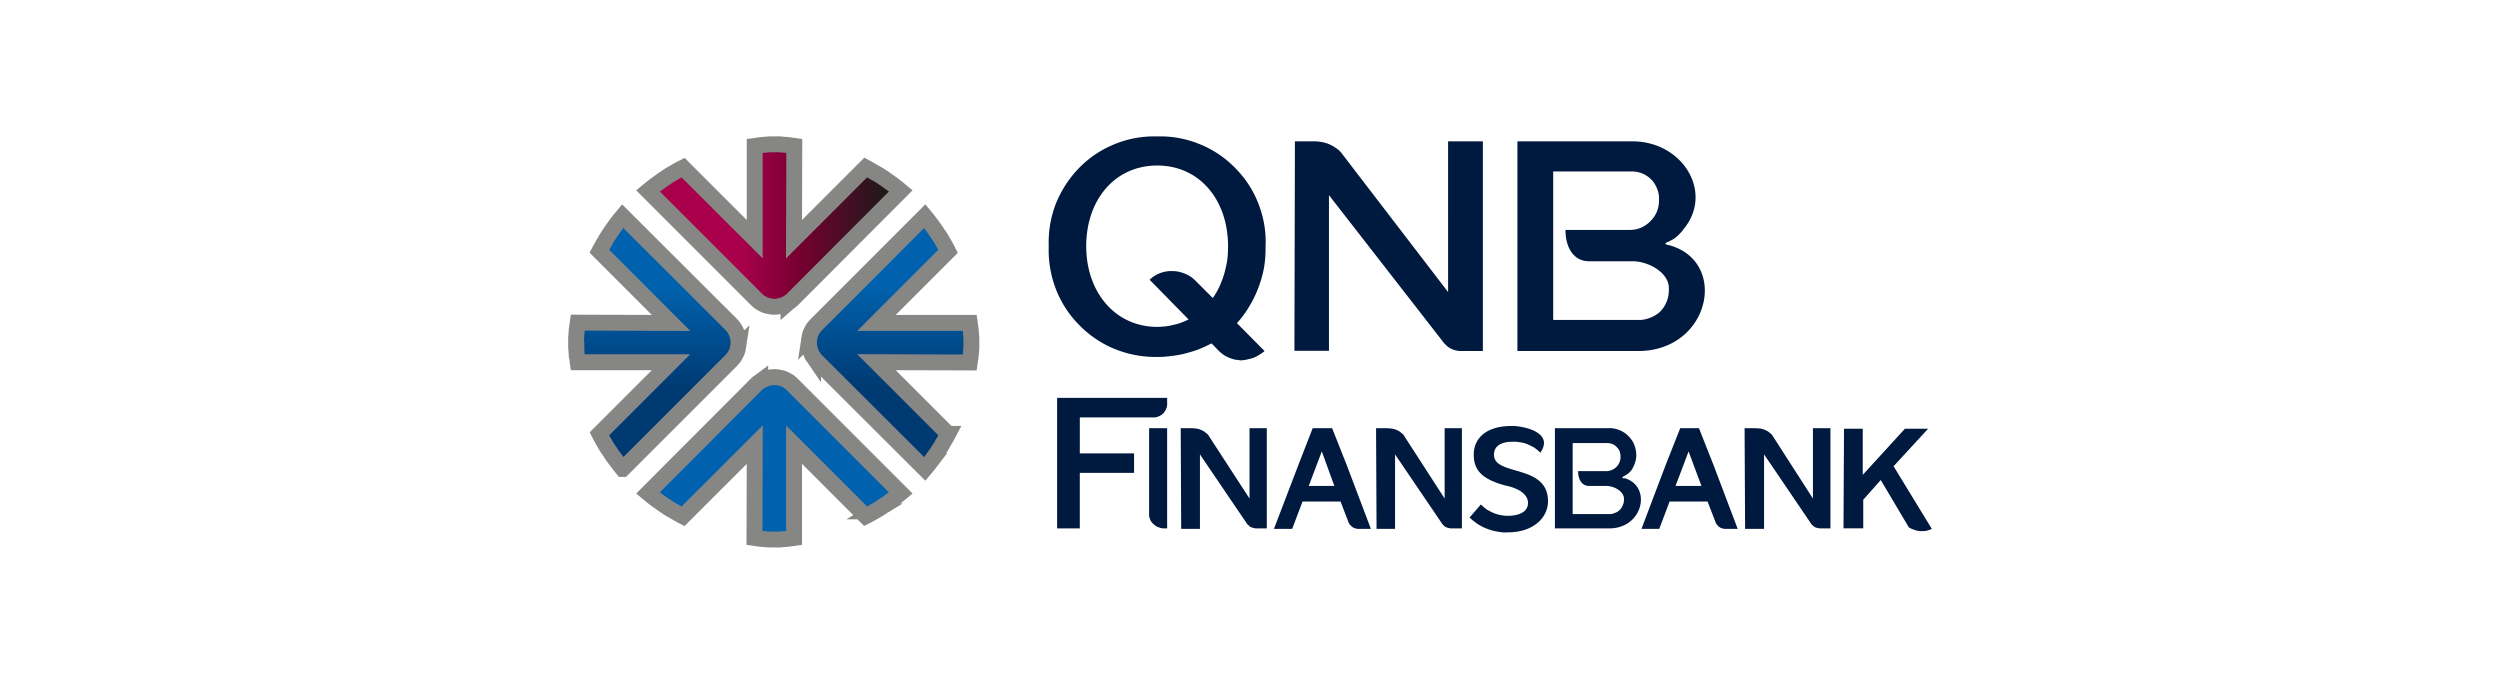 <svg width="110" height="30" fill="none" xmlns="http://www.w3.org/2000/svg">
    <path fill-rule="evenodd" clip-rule="evenodd" d="M74.049 10.116a.57.57 0 0 1-.13.152.864.864 0 0 1-.142.141c-.054.043-.108.087-.162.12-.055.032-.12.065-.185.097-.315.13-.076.13.13.196 2.496.814 1.628 4.623-1.476 4.623h-5.318V6.22h5.069c2.214 0 3.603 2.279 2.214 3.896ZM56.976 6.22h.944c.109.01.206.021.304.043.098.022.195.054.293.098.087.043.174.087.26.152.087.054.163.119.228.195l4.711 6.143V6.22h1.53v9.225h-.977a.968.968 0 0 1-.455-.12.674.674 0 0 1-.196-.151.897.897 0 0 1-.163-.185l-4.981-6.403v6.848h-1.52l.022-9.214Zm-4.2.119a4.561 4.561 0 0 1 1.573 1.053 4.54 4.54 0 0 1 1.031 1.595c.228.597.337 1.227.304 1.867a5.08 5.08 0 0 1-.065.912 4.91 4.91 0 0 1-.25.89 4.822 4.822 0 0 1-.401.825c-.152.26-.337.51-.543.738l1.216 1.226c-.076.065-.152.12-.228.163a1.37 1.37 0 0 1-.25.13c-.086.033-.184.055-.271.076a2.523 2.523 0 0 1-.282.044l-.26-.033a1.636 1.636 0 0 1-.488-.195 3.44 3.44 0 0 1-.207-.163l-.348-.358a6.54 6.54 0 0 1-.564.26c-.195.076-.39.13-.597.185a3.755 3.755 0 0 1-.608.108 3.961 3.961 0 0 1-.618.044c-.64.01-1.27-.109-1.867-.348a4.622 4.622 0 0 1-1.563-1.052 4.595 4.595 0 0 1-1.031-1.585 4.761 4.761 0 0 1-.315-1.867c-.022-.64.076-1.27.304-1.867a4.863 4.863 0 0 1 1.03-1.595 4.56 4.56 0 0 1 1.575-1.053 4.56 4.56 0 0 1 1.867-.336c.629-.022 1.27.097 1.855.336Zm-1.726 5.676c.173-.065.369-.097.553-.086.185 0 .37.043.543.119.174.065.326.174.456.304l.76.76c.119-.163.217-.337.303-.521.077-.185.152-.37.207-.565.054-.195.097-.39.13-.597.022-.195.032-.401.032-.597 0-2.03-1.248-3.549-3.114-3.549-1.878 0-3.126 1.52-3.126 3.55 0 2.018 1.27 3.549 3.126 3.549.119 0 .238-.011.358-.022.108-.011.228-.033.347-.065a2.08 2.08 0 0 0 .347-.098c.109-.043.217-.087.326-.141l-1.715-1.747c.13-.13.293-.228.467-.294Zm19.667 6.827c.228-.021.445.033.64.13.195.098.358.261.478.446.108.195.162.412.162.64-.01.217-.087.434-.206.619-.022.032-.043.054-.076.087l-.076.075a.96.96 0 0 1-.087.055c-.032.021-.065.043-.097.054-.152.098-.033.098.054.098 1.183.38.781 2.203-.695 2.203h-2.398v-4.407h2.3Zm-18.766 0h.434c.065 0 .14 0 .206.011a.7.7 0 0 1 .206.044c.065.021.12.054.185.087l.163.13 1.834 2.822v-3.094h.76v4.407h-.467a.39.39 0 0 1-.12-.022c-.043 0-.075-.021-.108-.032a.236.236 0 0 1-.098-.076.332.332 0 0 1-.087-.087l-2.062-3.04v3.279h-.825l-.021-4.429Zm8.596 0h.434c.065 0 .14 0 .206.011a.7.7 0 0 1 .206.044c.065.021.13.054.185.087l.163.13 1.823 2.822v-3.094h.76v4.407h-.478c-.032 0-.076-.01-.12-.022-.032 0-.064-.021-.108-.032a.594.594 0 0 1-.173-.163l-2.063-3.04v3.279h-.814l-.021-4.429Zm16.215 0h.434c.065 0 .141 0 .206.011a.7.7 0 0 1 .207.044c.065.021.119.054.184.087l.163.13 1.813 2.822v-3.094h.77v4.407h-.456a.558.558 0 0 1-.12-.022c-.032 0-.075-.021-.108-.032-.032-.022-.065-.044-.097-.076a.623.623 0 0 1-.076-.087l-2.063-3.04v3.279h-.835l-.022-4.429Zm-30.25-1.335h4.842v.228a.488.488 0 0 1-.044.25.576.576 0 0 1-.14.217.644.644 0 0 1-.218.13.542.542 0 0 1-.26.033h-3.18v1.584h2.387v.858h-2.388v2.442h-.998v-5.742Zm4.842 1.335v4.407h-.13a.566.566 0 0 1-.228-.043.434.434 0 0 1-.196-.109.62.62 0 0 1-.163-.174.74.74 0 0 1-.076-.217v-3.864h.793Zm7.26 0 .641 1.618 1.064 2.81h-.565a.392.392 0 0 1-.119-.021.403.403 0 0 1-.12-.054c-.032-.022-.065-.055-.097-.087a.392.392 0 0 1-.076-.109l-.358-.933h-1.672l-.456 1.205h-.803l1.075-2.811.63-1.618h.857Zm-.455 1.02-.575 1.52h1.128l-.553-1.52Zm16.595-1.02.64 1.618 1.064 2.81h-.553c-.044 0-.087-.01-.13-.021-.044-.01-.077-.033-.12-.054a.33.33 0 0 1-.087-.087.392.392 0 0 1-.076-.109l-.358-.933h-1.671l-.456 1.205h-.782l1.064-2.811.64-1.618h.825Zm-.456 1.02-.575 1.52h1.14l-.565-1.52Zm-8.889 2.551c.098.055.195.109.293.152a1.658 1.658 0 0 0 .64.13s.89.033.89-.564-.965-.76-.965-.76c-1.02-.271-1.422-.65-1.422-1.367s.542-1.26 1.66-1.26c.402-.021 1.921.24 1.27 1.173a2.5 2.5 0 0 0-.26-.217 2.634 2.634 0 0 0-.304-.152 1.206 1.206 0 0 0-.326-.087 1.25 1.25 0 0 0-.347-.022s-.803-.043-.803.565c-.011.966 2.377.39 2.377 2.051 0 .716-.64 1.368-1.759 1.368-.152.01-.314 0-.466-.033a2.08 2.08 0 0 1-.445-.12 2.092 2.092 0 0 1-.413-.206 3.125 3.125 0 0 1-.369-.293l.5-.575c.076.076.162.152.25.217Zm15.727-3.549h.825v2.03l1.856-2.03h1.02l-1.52 1.65L85 23.27c-.076.043-.163.065-.25.087-.087.01-.173.021-.26.01a.748.748 0 0 1-.26-.054 1.158 1.158 0 0 1-.24-.108l-1.237-2.084-.77.868v1.259h-.869l.022-4.385Zm-11.939.63v3.125h1.639a.543.543 0 0 0 .228-.054.514.514 0 0 0 .206-.13.614.614 0 0 0 .13-.195.635.635 0 0 0 .055-.24v-.053c0-.326-.434-.565-.771-.565h-.76c-.304 0-.488-.26-.488-.651h1.248a.591.591 0 0 0 .239-.054.614.614 0 0 0 .38-.565v-.054c0-.076-.022-.141-.044-.217a.522.522 0 0 0-.13-.174.472.472 0 0 0-.184-.13.7.7 0 0 0-.207-.043h-1.541Zm-.857-11.95v6.534h3.798c.174 0 .337-.044.5-.109.152-.065.304-.152.423-.271a1.343 1.343 0 0 0 .369-.923v-.098c0-.694-.912-1.182-1.596-1.182h-1.92c-.641 0-1.032-.554-1.032-1.379h2.833c.174 0 .337-.032.489-.098a1.33 1.33 0 0 0 .412-.282c.12-.12.217-.26.282-.412.065-.163.098-.326.098-.489v-.108c0-.163-.033-.315-.098-.456a1.1 1.1 0 0 0-.25-.38 1.232 1.232 0 0 0-.39-.26 1.262 1.262 0 0 0-.456-.087H68.34Z" fill="#00193E"/>
    <path d="m34.938 9.678-.003.849.6-.6 2.557-2.557c.136.074.262.142.388.22l.009.005.009.005c.129.07.259.15.39.24l.005.003c.074.05.14.097.212.148.054.04.111.08.179.127.117.089.227.178.35.28l-4.756 4.768a.959.959 0 0 1-.166.135l-.01.005-.008.007a.74.74 0 0 1-.17.087l-.009.004-.01.004a1.073 1.073 0 0 1-.215.065.998.998 0 0 1-.218.024.835.835 0 0 1-.197-.022l-.023-.006-.023-.002a.82.82 0 0 1-.181-.05 2.654 2.654 0 0 1-.206-.11 1.437 1.437 0 0 1-.164-.141l-4.767-4.767c.119-.099.239-.19.366-.285.133-.099.25-.187.375-.264l.014-.008.013-.01c.113-.085.239-.163.368-.232l.01-.005.008-.005c.125-.077.252-.146.391-.216l2.553 2.553.598.597V6.421l.106-.015.114-.016c.08-.012.132-.018.179-.018h.022l.021-.003c.032-.004.063-.006.104-.009h.002c.03-.002.07-.005.112-.01H34.289c.043.005.084.008.115.01h.004c.044.003.071.005.094.008l.024.004h.025c.044 0 .089.005.17.015l.022.003.111.016.095.014-.01 3.258Z" fill="url(#a)" stroke="#868685" stroke-width=".7"/>
    <path d="m33.207 20.412.002-.849-.6.6-2.556 2.556a7.727 7.727 0 0 1-.388-.219l-.009-.005-.009-.005a4.097 4.097 0 0 1-.39-.24l-.005-.003a7.394 7.394 0 0 1-.212-.148c-.054-.04-.111-.08-.179-.127a8.876 8.876 0 0 1-.35-.28l4.756-4.768a.947.947 0 0 1 .166-.135l.01-.006.008-.006a.748.748 0 0 1 .17-.087l.009-.004.01-.004c.064-.029.123-.044.215-.065a.998.998 0 0 1 .218-.024c.073 0 .142.008.197.022l.023.006.023.002a.819.819 0 0 1 .181.05c.078.039.143.072.206.11.056.042.114.091.164.141l4.767 4.767c-.119.099-.239.189-.366.285-.133.099-.25.187-.375.264l-.014.008-.013.01a2.94 2.94 0 0 1-.368.232l-.01.005-.008.005a5.141 5.141 0 0 1-.391.216l-2.553-2.553-.598-.597v4.103l-.106.015-.114.016c-.08.012-.132.018-.179.018h-.022l-.021.003c-.032.004-.063.006-.104.009h-.002c-.03.002-.07.005-.112.01H33.856a2.13 2.13 0 0 0-.115-.01h-.004a1.346 1.346 0 0 1-.093-.008l-.025-.004h-.025c-.044 0-.089-.005-.17-.015l-.022-.003-.111-.016-.095-.014.01-3.258Z" fill="url(#b)" stroke="#868685" stroke-width=".7"/>
    <path d="m28.678 14.207.849.002-.6-.6-2.556-2.556a7.57 7.57 0 0 1 .219-.388l.005-.009.005-.009c.07-.129.15-.258.24-.39l.003-.005c.05-.074.097-.14.148-.212.04-.054.08-.111.127-.179.089-.117.178-.227.28-.35l4.768 4.756a.959.959 0 0 1 .135.166l.005.01.007.008a.74.74 0 0 1 .087.17l.004.009.004.01c.029.064.044.123.065.215a.998.998 0 0 1 .024.217.835.835 0 0 1-.022.198l-.006.023-.002.023a.82.82 0 0 1-.05.181 2.654 2.654 0 0 1-.11.206 1.437 1.437 0 0 1-.141.164l-4.767 4.767a9.402 9.402 0 0 1-.285-.366c-.099-.133-.187-.25-.264-.375l-.008-.014-.01-.013a2.947 2.947 0 0 1-.232-.368l-.005-.01-.005-.008a5.124 5.124 0 0 1-.216-.391l2.553-2.553.597-.598h-4.103l-.015-.106-.016-.114a1.308 1.308 0 0 1-.018-.179v-.022l-.003-.021c-.004-.032-.006-.063-.009-.104v-.002a2.08 2.08 0 0 0-.01-.112V14.856c.005-.043.008-.084.01-.115v-.004c.003-.044.005-.071.008-.093l.004-.025v-.025c0-.044.005-.089.015-.17l.003-.022.016-.111.014-.095 3.258.01Z" fill="url(#c)" stroke="#868685" stroke-width=".7"/>
    <path d="m39.412 15.938-.849-.003.6.6 2.556 2.557a7.65 7.65 0 0 1-.219.388l-.005.009-.005.009c-.07.128-.15.258-.24.39l-.003.005a7.4 7.4 0 0 1-.148.212c-.04.054-.08.111-.127.179a8.875 8.875 0 0 1-.28.35l-4.768-4.756a.954.954 0 0 1-.135-.166l-.006-.01-.006-.008a.745.745 0 0 1-.087-.17l-.004-.009-.004-.01a1.067 1.067 0 0 1-.065-.215.997.997 0 0 1-.024-.217c0-.074.008-.143.022-.198l.006-.023.002-.023a.813.813 0 0 1 .05-.181c.039-.078.072-.143.11-.206.042-.056.092-.114.141-.164l4.767-4.767c.099.119.19.239.285.366.099.133.187.25.264.375l.008.014.01.013c.085.113.163.239.232.368l.005.01.005.008c.077.125.146.252.216.391l-2.553 2.553-.597.598h4.103l.015.106.016.114c.012.08.018.132.018.179v.022l.003.021c.004.032.006.063.009.104v.002c.002.03.005.07.01.112V15.289c-.005.043-.008.084-.01.115v.004c-.003.044-.005.071-.008.094l-.004.024v.025c0 .044-.005.089-.016.17l-.002.022-.016.111-.014.095-3.258-.01Z" fill="url(#d)" stroke="#868685" stroke-width=".7"/>
    <defs>
        <linearGradient id="a" x1="28.895" y1="9.767" x2="39.185" y2="9.767" gradientUnits="userSpaceOnUse">
            <stop stop-color="#AA004C"/>
            <stop offset=".35" stop-color="#AA004C"/>
            <stop offset=".61" stop-color="#760030"/>
            <stop offset="1" stop-color="#1A1A18"/>
        </linearGradient>
        <linearGradient id="b" x1="-93.351" y1="-157.117" x2="-93.351" y2="-83.126" gradientUnits="userSpaceOnUse">
            <stop stop-color="#003A73"/>
            <stop offset=".35" stop-color="#003A73"/>
            <stop offset=".73" stop-color="#0062AE"/>
            <stop offset="1" stop-color="#0062AE"/>
        </linearGradient>
        <linearGradient id="c" x1="28.902" y1="21.158" x2="28.902" y2="9.458" gradientUnits="userSpaceOnUse">
            <stop stop-color="#003A73"/>
            <stop offset=".35" stop-color="#003A73"/>
            <stop offset=".73" stop-color="#0062AE"/>
            <stop offset="1" stop-color="#0062AE"/>
        </linearGradient>
        <linearGradient id="d" x1="39.097" y1="9.333" x2="39.097" y2="21.172" gradientUnits="userSpaceOnUse">
            <stop stop-color="#0062AE"/>
            <stop offset=".27" stop-color="#0062AE"/>
            <stop offset=".65" stop-color="#003A73"/>
            <stop offset="1" stop-color="#003A73"/>
        </linearGradient>
    </defs>
</svg>
